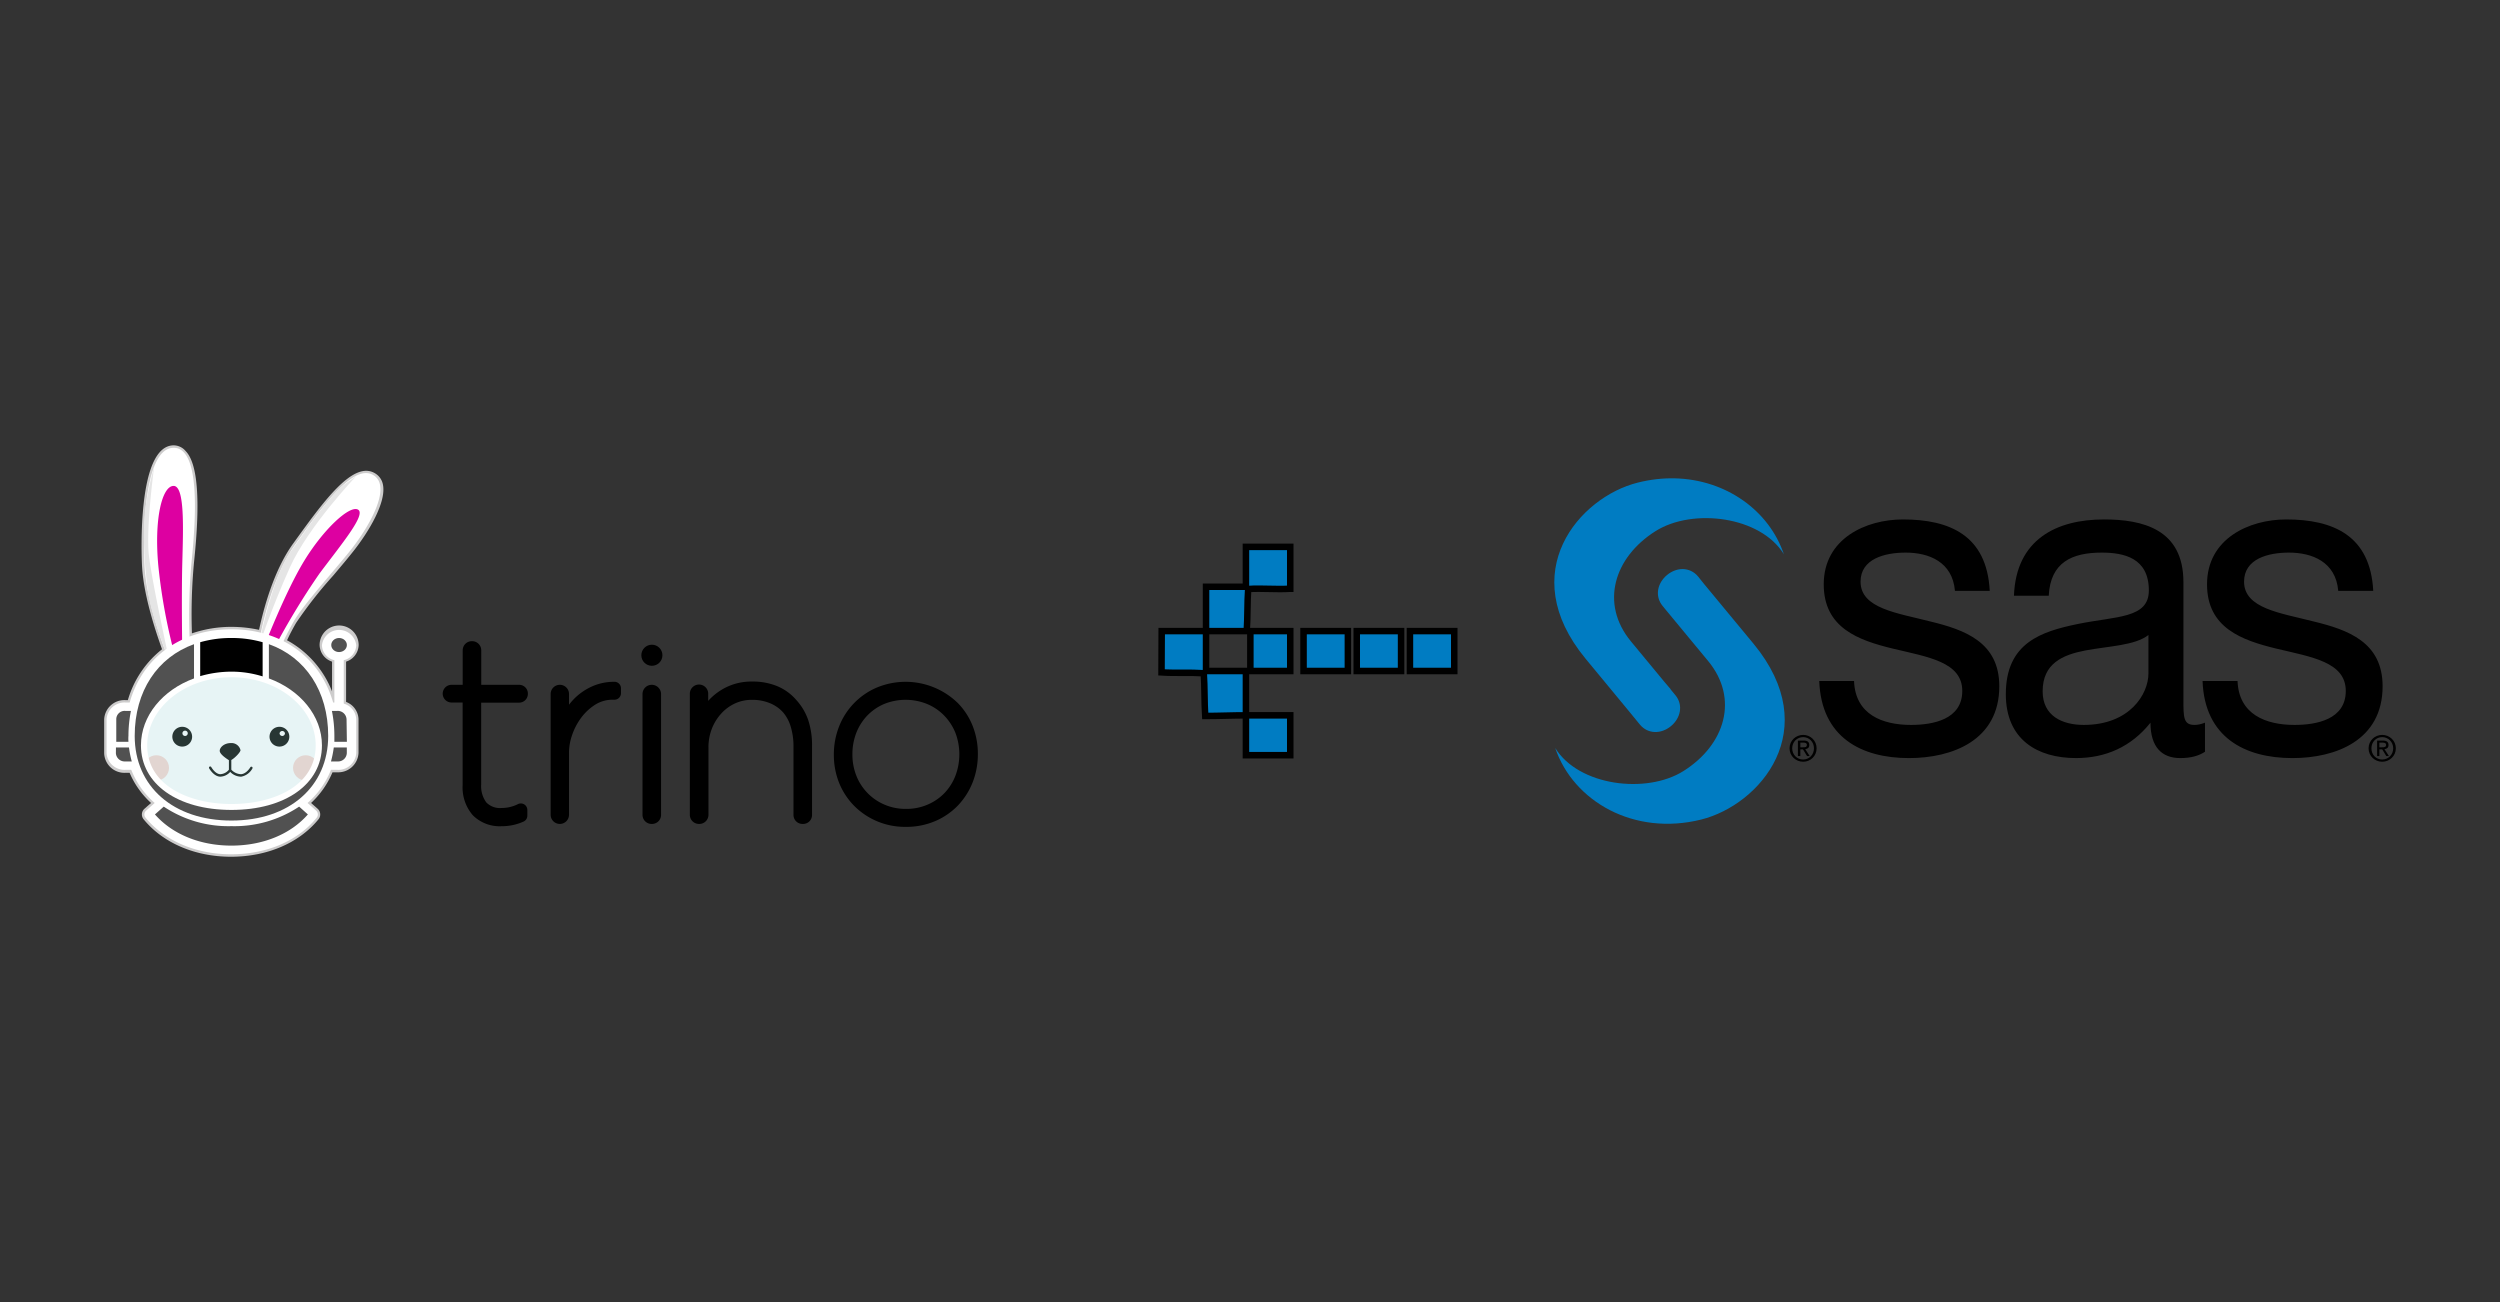 <svg width="384" height="200" xmlns="http://www.w3.org/2000/svg" p-id="13219" version="1.1" class="icon" t="1648392852481">
 <rect width="100%" height="100%" fill="#333333" stroke="none"/>
 <g id="Layer_1">
  <title>Layer 1</title>
  <g>

   <g id="svg_2">
    <path fill-rule="nonzero" fill="#007cc2" id="svg_4" d="m257.219,73.473c-1.83,-0.041 -3.72,0.172 -5.656,0.656c-8.953,2.236 -18.974,13.752 -8.031,27.031l6.531,7.906l1.844,2.25c1.238,1.471 3.263,1.445 4.75,0.219c1.495,-1.232 1.92,-3.254 0.688,-4.75c-0.002,-0.002 -0.523,-0.633 -0.75,-0.906l0.031,0c-0.472,-0.568 -0.575,-0.663 -1.062,-1.25c-2.364,-2.843 -5.062,-6.125 -5.062,-6.125c-4.751,-5.766 -2.631,-12.89 3.812,-16.938c5.678,-3.566 16.096,-2.292 19.688,3.562c-2.262,-6.676 -8.852,-11.477 -16.781,-11.656zm1.312,13.938c-0.844,-0.029 -1.726,0.293 -2.469,0.906c-1.498,1.234 -1.919,3.257 -0.688,4.75c0.003,0.004 0.151,0.189 0.406,0.5c2.832,3.403 6.594,7.969 6.594,7.969c4.753,5.766 2.631,12.859 -3.812,16.906c-5.676,3.565 -16.096,2.289 -19.688,-3.562c2.784,8.213 12.114,13.581 22.438,11c8.955,-2.24 18.974,-13.724 8.031,-27l-7.656,-9.25l-0.875,-1.094c-0.619,-0.736 -1.437,-1.096 -2.281,-1.125z"/>
    <path fill-rule="nonzero" fill="#000000" id="svg_3" d="m292.281,79.786c-5.669,0 -12.156,2.924 -12.156,9.969c0,6.706 5.334,8.589 10.625,9.875c5.355,1.286 10.656,2.031 10.656,6.5c0,4.402 -4.535,5.219 -7.875,5.219c-4.409,0 -8.562,-1.604 -8.75,-6.75l-5.344,0c0.312,8.669 6.474,11.844 13.781,11.844c6.616,0 13.875,-2.697 13.875,-11.031c0,-6.774 -5.303,-8.681 -10.656,-9.969c-4.975,-1.286 -10.656,-1.962 -10.656,-6.094c0,-3.522 3.725,-4.469 6.938,-4.469c3.53,0 7.183,1.404 7.562,5.875l5.344,0c-0.44,-8.535 -6.162,-10.969 -13.344,-10.969zm30.875,0c-7.246,0 -13.5,3.05 -13.812,11.719l5.344,0c0.253,-5.147 3.59,-6.625 8.125,-6.625c3.404,0 7.25,0.8 7.25,5.812c0,4.335 -5.015,3.936 -10.938,5.156c-5.541,1.151 -11.031,2.855 -11.031,10.781c0,6.978 4.857,9.812 10.781,9.812c4.531,0 8.477,-1.714 11.438,-5.438c0,3.791 1.79,5.438 4.562,5.438c1.699,0 2.868,-0.36 3.812,-0.969l0,-4.469c-0.693,0.271 -1.185,0.344 -1.625,0.344c-1.7,0 -1.688,-1.195 -1.688,-3.906l0,-18.031c0,-8.195 -6.36,-9.625 -12.219,-9.625zm28,0c-5.669,0 -12.156,2.924 -12.156,9.969c0,6.706 5.366,8.589 10.656,9.875c5.356,1.286 10.656,2.031 10.656,6.5c0,4.402 -4.536,5.219 -7.875,5.219c-4.41,0 -8.562,-1.604 -8.75,-6.75l-5.375,0c0.314,8.669 6.506,11.844 13.812,11.844c6.612,0 13.844,-2.697 13.844,-11.031c0,-6.774 -5.303,-8.681 -10.656,-9.969c-4.974,-1.286 -10.625,-1.962 -10.625,-6.094c0,-3.522 3.694,-4.469 6.906,-4.469c3.526,0 7.181,1.404 7.562,5.875l5.375,0c-0.439,-8.535 -6.191,-10.969 -13.375,-10.969zm-21.156,17.75l0,5.906c0,3.184 -2.881,7.906 -9.938,7.906c-3.272,0 -6.312,-1.361 -6.312,-5.156c0,-4.266 3.038,-5.604 6.562,-6.281c3.591,-0.676 7.61,-0.75 9.688,-2.375zm-53.031,15.344c-1.13,0 -2.094,0.877 -2.094,2.062c0,1.19 0.964,2.062 2.094,2.062c1.12,0 2.062,-0.873 2.062,-2.062c0,-1.185 -0.943,-2.062 -2.062,-2.062zm88.938,0c-1.134,0 -2.094,0.879 -2.094,2.062c0,1.191 0.96,2.062 2.094,2.062c1.119,0 2.094,-0.871 2.094,-2.062c0,-1.184 -0.975,-2.062 -2.094,-2.062zm-88.938,0.344c0.927,0 1.656,0.74 1.656,1.719c0,0.988 -0.729,1.719 -1.656,1.719c-0.945,0 -1.688,-0.731 -1.688,-1.719c0,-0.979 0.743,-1.719 1.688,-1.719zm88.938,0c0.927,0 1.688,0.741 1.688,1.719c0,0.989 -0.76,1.719 -1.688,1.719c-0.946,0 -1.656,-0.73 -1.656,-1.719c0,-0.978 0.71,-1.719 1.656,-1.719zm-89.75,0.531l0,2.375l0.375,0l0,-1.031l0.406,0l0.625,1.031l0.406,0l-0.688,-1.062c0.352,-0.04 0.625,-0.199 0.625,-0.625c0,-0.47 -0.279,-0.688 -0.844,-0.688l-0.906,0zm88.969,0l0,2.375l0.344,0l0,-1.031l0.438,0l0.625,1.031l0.406,0l-0.688,-1.062c0.346,-0.039 0.625,-0.199 0.625,-0.625c0,-0.47 -0.282,-0.688 -0.844,-0.688l-0.906,0zm-88.594,0.312l0.5,0c0.247,0 0.5,0.049 0.5,0.344c0,0.362 -0.254,0.375 -0.562,0.375l-0.438,0l0,-0.719zm88.938,0l0.5,0c0.253,0 0.531,0.048 0.531,0.344c0,0.362 -0.287,0.375 -0.594,0.375l-0.438,0l0,-0.719z"/>
   </g>
  </g>
  <g>

   <g data-name="Layer 2" id="svg_6">
    <g data-name="Layer 3" id="svg_7">
     <path fill="#cdcccc" d="m55.09,99.076a3,3 0 0 0 -6,0a2.76,2.76 0 0 0 1.91,2.55l0,4.57a15.27,15.27 0 0 0 -6.91,-7.85c0.46,-1 0.93,-1.86 1.38,-2.65a65.83,65.83 0 0 1 5.67,-7.24c1.13,-1.34 2.2,-2.6 3.07,-3.7c2.44,-3.06 5.12,-7.58 4.62,-10.26a2.56,2.56 0 0 0 -1.25,-1.81c-3.39,-2 -8,4.5 -12.53,10.77c-3,4.14 -4.55,10 -5.26,13.29a19.86,19.86 0 0 0 -4.23,-0.46a18.63,18.63 0 0 0 -6.08,1a85.14,85.14 0 0 1 0.33,-11c1,-9.51 0.56,-15.09 -1.29,-17a2.43,2.43 0 0 0 -1.96,-0.88c-5.46,0.27 -4.84,16.58 -4.75,18.44c0.22,4.46 2,9.88 3.08,12.88a15.44,15.44 0 0 0 -5.25,7.81l-0.39,0a3.11,3.11 0 0 0 -3.25,3l0,5.17a3.12,3.12 0 0 0 3.25,3l0.66,0a13.34,13.34 0 0 0 3.29,4.63l-1,0.88a1.17,1.17 0 0 0 -0.13,1.64c3,3.65 7.91,5.74 13.42,5.74s10.44,-2.09 13.42,-5.74a1.17,1.17 0 0 0 -0.13,-1.64l-1,-0.88a13.56,13.56 0 0 0 3.29,-4.71l0.75,0a3.12,3.12 0 0 0 3.25,-3l0,-5.13a2.94,2.94 0 0 0 -1.91,-2.68l0,-6.19a2.75,2.75 0 0 0 1.93,-2.55z" class="cls-1"/>
     <path fill="#fff" d="m30.62,124.146c0.92,-0.61 -1.5,-0.38 -1.7,-0.79a16.49,16.49 0 0 1 -2.86,-0.51c-1.7,-0.45 -5.78,-3.19 -6.22,-5.82s0,-7.62 1.84,-10.62a17.21,17.21 0 0 1 4.38,-4.7s-3.57,-8.49 -3.87,-14.9s0.2,-17.82 4.38,-18.02s3.57,10.48 2.86,17.43a90.59,90.59 0 0 0 -0.2,13.88a19.73,19.73 0 0 1 5.5,-0.92a21.12,21.12 0 0 1 4.9,0.46s1.33,-9.84 5.71,-16s9,-12.45 12,-10.66s-0.82,8.18 -3.47,11.51s-7.24,8.33 -8.77,11a46.59,46.59 0 0 0 -2.65,5.51a14.93,14.93 0 0 1 6.39,6.32c2.16,4.31 2.32,9.61 1.16,11.86a8.08,8.08 0 0 1 -5.61,4c-1.33,0.06 -6.92,1.45 -6.92,1.45l-6.85,-0.48z" class="cls-2"/>
     <path fill="#dd00a1" d="m40.41,99.726s3.34,-8.71 6.33,-13.6s7,-8.59 8.26,-7.84s-2.57,5.32 -5.93,9.81a113.44,113.44 0 0 0 -7.43,12.38l-1.23,-0.75z" class="cls-3"/>
     <path fill="#dd00a1" d="m27,101.216l1,-0.74s-0.14,-8.71 0,-14s0.41,-11.9 -1.36,-11.84s-3,5.17 -2.31,12.38a87.47,87.47 0 0 0 2.67,14.2z" class="cls-3"/>
     <circle fill="#f9d8d2" r="1.94" cy="117.946" cx="24.02" class="cls-4"/>
     <circle fill="#f9d8d2" r="1.94" cy="117.946" cx="46.95" class="cls-4"/>
     <path fill="#10110e" d="m38.7,117.786a0.18,0.18 0 0 0 -0.25,0.07s-0.58,1 -1.42,1.06a2.09,2.09 0 0 1 -1.5,-0.7l0,-1.48c0.54,-0.3 1.41,-1.2 1.41,-1.51a1.41,1.41 0 0 0 -1.49,-1.09c-1,0 -1.7,0.65 -1.7,1.19s1.1,1.24 1.41,1.44l0,1.46a1.82,1.82 0 0 1 -1.31,0.69c-0.79,0 -1.39,-1.08 -1.4,-1.09a0.19,0.19 0 0 0 -0.25,-0.08a0.2,0.2 0 0 0 -0.08,0.26s0.71,1.29 1.73,1.29a2.12,2.12 0 0 0 1.51,-0.73a2.37,2.37 0 0 0 1.58,0.73l0.12,0a2.49,2.49 0 0 0 1.71,-1.26a0.18,0.18 0 0 0 -0.07,-0.25z" class="cls-5"/>
     <path fill="#e5e5e5" d="m26.06,101.726s-2.77,-7 -3.3,-10.66s-1,-9.77 -0.3,-13.84a50,50 0 0 1 1.22,-5.56s-1.29,9.49 -0.81,13.64s3.19,16.42 3.19,16.42z" class="cls-6"/>
     <path fill="#e5e5e5" d="m39.63,99.636s2,-10.59 4.91,-14.75s6.52,-9.21 8.35,-10.48l1.83,-1.28s-7.34,7.7 -10.18,14s-4.91,12.51 -4.91,12.51z" class="cls-6"/>
     <path fill="#10110e" d="m28,111.636a1.52,1.52 0 1 0 1.51,1.52a1.52,1.52 0 0 0 -1.51,-1.52zm0.43,1.41a0.41,0.41 0 0 1 -0.41,-0.41a0.41,0.41 0 0 1 0.82,0a0.41,0.41 0 0 1 -0.43,0.41l0.02,0z" class="cls-5"/>
     <path fill="#10110e" d="m42.92,111.636a1.52,1.52 0 1 0 1.52,1.52a1.52,1.52 0 0 0 -1.52,-1.52zm0.43,1.41a0.42,0.42 0 0 1 -0.41,-0.41a0.42,0.42 0 0 1 0.83,0a0.42,0.42 0 0 1 -0.42,0.41z" class="cls-5"/>
     <ellipse opacity="0.2" fill="#8accce" ry="10.16" rx="14.1" cy="113.726" cx="35.73" class="cls-7"/>
     <path fill="#fff" d="m52.8,108.076l0,-6.67a2.45,2.45 0 0 0 1.92,-2.28a2.65,2.65 0 0 0 -5.27,0a2.44,2.44 0 0 0 1.91,2.28l0,6.5l-0.19,0c-2,-6.94 -7.91,-11.25 -15.62,-11.25s-13.66,4.27 -15.63,11.25l-0.67,0a2.75,2.75 0 0 0 -2.88,2.59l0,5.17a2.75,2.75 0 0 0 2.88,2.58l0.91,0a13.11,13.11 0 0 0 3.6,5.09l-1.3,1.16a0.79,0.79 0 0 0 -0.09,1.12c2.92,3.53 7.71,5.6 13.13,5.6s10.21,-2 13.13,-5.6a0.79,0.79 0 0 0 -0.09,-1.12l-1.3,-1.16a13.34,13.34 0 0 0 3.6,-5.09l1,0a2.75,2.75 0 0 0 2.88,-2.58l0,-5.17a2.62,2.62 0 0 0 -1.92,-2.42zm-17.25,-4.05c7.14,0 12.94,4.7 12.94,10.47c0,6.25 -6.52,9 -12.94,9s-12.94,-2.8 -12.94,-9c0,-5.77 5.8,-10.47 12.94,-10.47z" class="cls-2"/>
     <path fill="#515151" d="m53.28,113.936l-1.92,0c0,-0.3 0,-0.6 0,-0.94a19.35,19.35 0 0 0 -0.38,-3.8l0.81,0a1.35,1.35 0 0 1 1.44,1.3l0.05,3.44z" class="cls-8"/>
     <path fill="#515151" d="m51.84,116.956l-1,0a16.69,16.69 0 0 0 0.43,-2.15l2,0l0,0.86a1.34,1.34 0 0 1 -1.43,1.29z" class="cls-8"/>
     <path fill="#515151" d="m35.55,129.886c-4.8,0 -9.06,-1.73 -11.75,-4.79l1.35,-1.2a17.86,17.86 0 0 0 10.4,3a17.89,17.89 0 0 0 10.4,-3l1.34,1.2c-2.68,3.06 -6.95,4.79 -11.74,4.79z" class="cls-8"/>
     <path fill="#515151" d="m19.25,109.196l0.86,0a19.66,19.66 0 0 0 -0.38,3.8a6.18,6.18 0 0 0 0,0.94l-1.87,0l0,-3.44a1.28,1.28 0 0 1 1.39,-1.3z" class="cls-8"/>
     <path d="m35.55,103.166a17.4,17.4 0 0 0 -4.8,0.69l0,-5.21a17.14,17.14 0 0 1 4.8,-0.65a17.12,17.12 0 0 1 4.79,0.65l0,5.25a16,16 0 0 0 -4.79,-0.73z"/>
     <path fill="#515151" d="m29.8,98.946l0,5.26c-4.8,1.76 -8.15,5.73 -8.15,10.29c0,5.91 5.61,9.91 13.9,9.91s13.9,-4 13.9,-9.91c0,-4.56 -3.36,-8.53 -8.15,-10.29l0,-5.26c5.61,2 9.11,7.19 9.11,14.09c0,7.76 -5.95,13 -14.86,13s-14.86,-5.21 -14.86,-13c0,-6.9 3.5,-12.07 9.11,-14.09z" class="cls-8"/>
     <path fill="#515151" d="m17.81,114.806l2,0a15.15,15.15 0 0 0 0.43,2.15l-1,0a1.35,1.35 0 0 1 -1.44,-1.29l0.01,-0.86z" class="cls-8"/>
     <ellipse fill="#515151" ry="1.08" rx="1.2" cy="99.076" cx="52.08" class="cls-8"/>
     <path d="m79.74,105.186l-5.82,0l0,-5.3a1.4,1.4 0 0 0 -1.4,-1.4l-0.05,0a1.4,1.4 0 0 0 -1.4,1.4l0,5.3l-1.7,0a1.36,1.36 0 0 0 -1.37,1.36l0,0a1.36,1.36 0 0 0 1.36,1.36l1.7,0l0,12.69a6.51,6.51 0 0 0 1.55,4.61a5.81,5.81 0 0 0 4.45,1.7a8.11,8.11 0 0 0 3.4,-0.73a1,1 0 0 0 0.54,-0.89l0,-0.88a1,1 0 0 0 -1.45,-0.89a5.53,5.53 0 0 1 -2.49,0.59a2.93,2.93 0 0 1 -2.36,-0.85a4.19,4.19 0 0 1 -0.79,-2.76l0,-12.57l5.82,0a1.34,1.34 0 0 0 1.35,-1.35l0,0a1.34,1.34 0 0 0 -1.34,-1.39z"/>
     <path d="m94.29,104.726a8.23,8.23 0 0 0 -3.29,0.68a9.19,9.19 0 0 0 -2.6,1.72a9.91,9.91 0 0 0 -1,1.12l0,-1.65a1.41,1.41 0 0 0 -1.41,-1.41l0,0a1.41,1.41 0 0 0 -1.41,1.41l0,18.55a1.41,1.41 0 0 0 1.41,1.41l0,0a1.41,1.41 0 0 0 1.41,-1.41l0,-9.62a8.36,8.36 0 0 1 0.49,-2.66a9.61,9.61 0 0 1 1.4,-2.65a8.06,8.06 0 0 1 2.17,-2a5,5 0 0 1 2.73,-0.74l0.19,0a1,1 0 0 0 1,-1l0,-0.77a1,1 0 0 0 -1.09,-0.98z"/>
     <path d="m100.11,105.186l0,0a1.42,1.42 0 0 0 -1.42,1.42l0,18.56a1.39,1.39 0 0 0 1.38,1.39l0.08,0a1.39,1.39 0 0 0 1.39,-1.39l0,-18.56a1.43,1.43 0 0 0 -1.43,-1.42z"/>
     <path d="m122.3,107.506a7.84,7.84 0 0 0 -2.89,-2.1a9.82,9.82 0 0 0 -3.87,-0.72a8.82,8.82 0 0 0 -3.46,0.64a9,9 0 0 0 -2.58,1.61a8.15,8.15 0 0 0 -0.72,0.72l0,-1.1a1.41,1.41 0 0 0 -1.41,-1.41l0,0a1.41,1.41 0 0 0 -1.41,1.41l0,18.6a1.4,1.4 0 0 0 1.4,1.4l0.06,0a1.4,1.4 0 0 0 1.4,-1.4l0,-10.33a7.85,7.85 0 0 1 0.52,-2.89a7.44,7.44 0 0 1 1.45,-2.34a6.55,6.55 0 0 1 2.11,-1.55a6.15,6.15 0 0 1 2.58,-0.55a7.07,7.07 0 0 1 2.8,0.52a5.52,5.52 0 0 1 2,1.4a6,6 0 0 1 1.18,2.22a10.27,10.27 0 0 1 0.42,3l0,10.54a1.38,1.38 0 0 0 1.38,1.38l0.1,0a1.37,1.37 0 0 0 1.37,-1.38l0,-10.58a12.33,12.33 0 0 0 -0.59,-4a8.87,8.87 0 0 0 -1.84,-3.09z"/>
     <path d="m149.43,111.576a10.63,10.63 0 0 0 -2.27,-3.55a11.5,11.5 0 0 0 -12.57,-2.38a10.74,10.74 0 0 0 -5.73,6a11.68,11.68 0 0 0 -0.78,4.29a11.53,11.53 0 0 0 0.78,4.24a10.75,10.75 0 0 0 2.27,3.53a11,11 0 0 0 8,3.3a11.2,11.2 0 0 0 4.55,-0.9a10.62,10.62 0 0 0 3.5,-2.43a11,11 0 0 0 2.24,-3.56a11.81,11.81 0 0 0 0.78,-4.33a11.61,11.61 0 0 0 -0.77,-4.21zm-10.25,12.67a8.15,8.15 0 0 1 -3.33,-0.66a7.94,7.94 0 0 1 -2.61,-1.79a8,8 0 0 1 -1.71,-2.66a8.81,8.81 0 0 1 -0.6,-3.3a9.05,9.05 0 0 1 0.59,-3.25a8.11,8.11 0 0 1 1.67,-2.65a7.9,7.9 0 0 1 2.58,-1.79a8.79,8.79 0 0 1 6.66,0a7.88,7.88 0 0 1 2.62,1.79a8.27,8.27 0 0 1 1.71,2.65a9.31,9.31 0 0 1 0,6.55a8,8 0 0 1 -1.67,2.66a7.94,7.94 0 0 1 -2.58,1.78a8.16,8.16 0 0 1 -3.33,0.67z"/>
     <circle r="1.62" cy="100.646" cx="100.13"/>
    </g>
   </g>
  </g>
  <path transform="rotate(-180 200.891 100)" id="svg_10" d="m203.599,96.936c2.043,0 4.085,0 6.128,0c0,2.043 0,4.085 0,6.128c-2.043,0 -4.085,0 -6.128,0c0,-2.043 0,-4.085 0,-6.128zm-8.851,0c2.269,0 4.539,0 6.809,0c0,2.043 0,4.085 0,6.128c-2.269,0 -4.539,0 -6.809,0c0,-2.043 0,-4.085 0,-6.128zm-8.17,0c2.269,0 4.539,0 6.809,0c0,2.043 0,4.085 0,6.128c-2.269,0 -4.539,0 -6.809,0c0,-2.043 0,-4.085 0,-6.128zm-8.17,0c2.269,0 4.539,0 6.809,0c0,2.043 0,4.085 0,6.128c-2.269,0 -4.539,0 -6.809,0c0,-2.043 0,-4.085 0,-6.128zm25.192,12.636c2.156,-0.138 4.312,0.098 6.468,-0.041c0.138,-2.156 0.074,-4.312 0.213,-6.468c2.018,0 4.238,0 6.255,0c0,-2.043 0,-4.085 0,-6.128c-2.043,0 -4.085,0 -6.128,0c0,-2.27 0,-4.539 0,-6.809c-2.269,0 -4.539,0 -6.809,0c0,-2.043 0,-4.085 0,-6.128c2.269,0 4.539,0 6.809,0c0,2.043 0,4.085 0,6.128c2.018,0 4.238,-0.101 6.255,-0.101c0.138,2.156 0.074,4.413 0.213,6.569c2.156,0.138 4.342,-0.012 6.498,0.127c0,2.018 -0.03,4.324 -0.03,6.341c-2.269,0 -4.539,0 -6.809,0c0,2.27 0,4.539 0,6.809c-2.043,0 -4.085,0 -6.128,0c0,2.043 0,4.085 0,6.128c-2.269,0 -4.539,0 -6.809,0c0,-2.018 0,-4.41 0,-6.427l0,0z" stroke="null" fill="#007cc2"/>
 </g>

</svg>